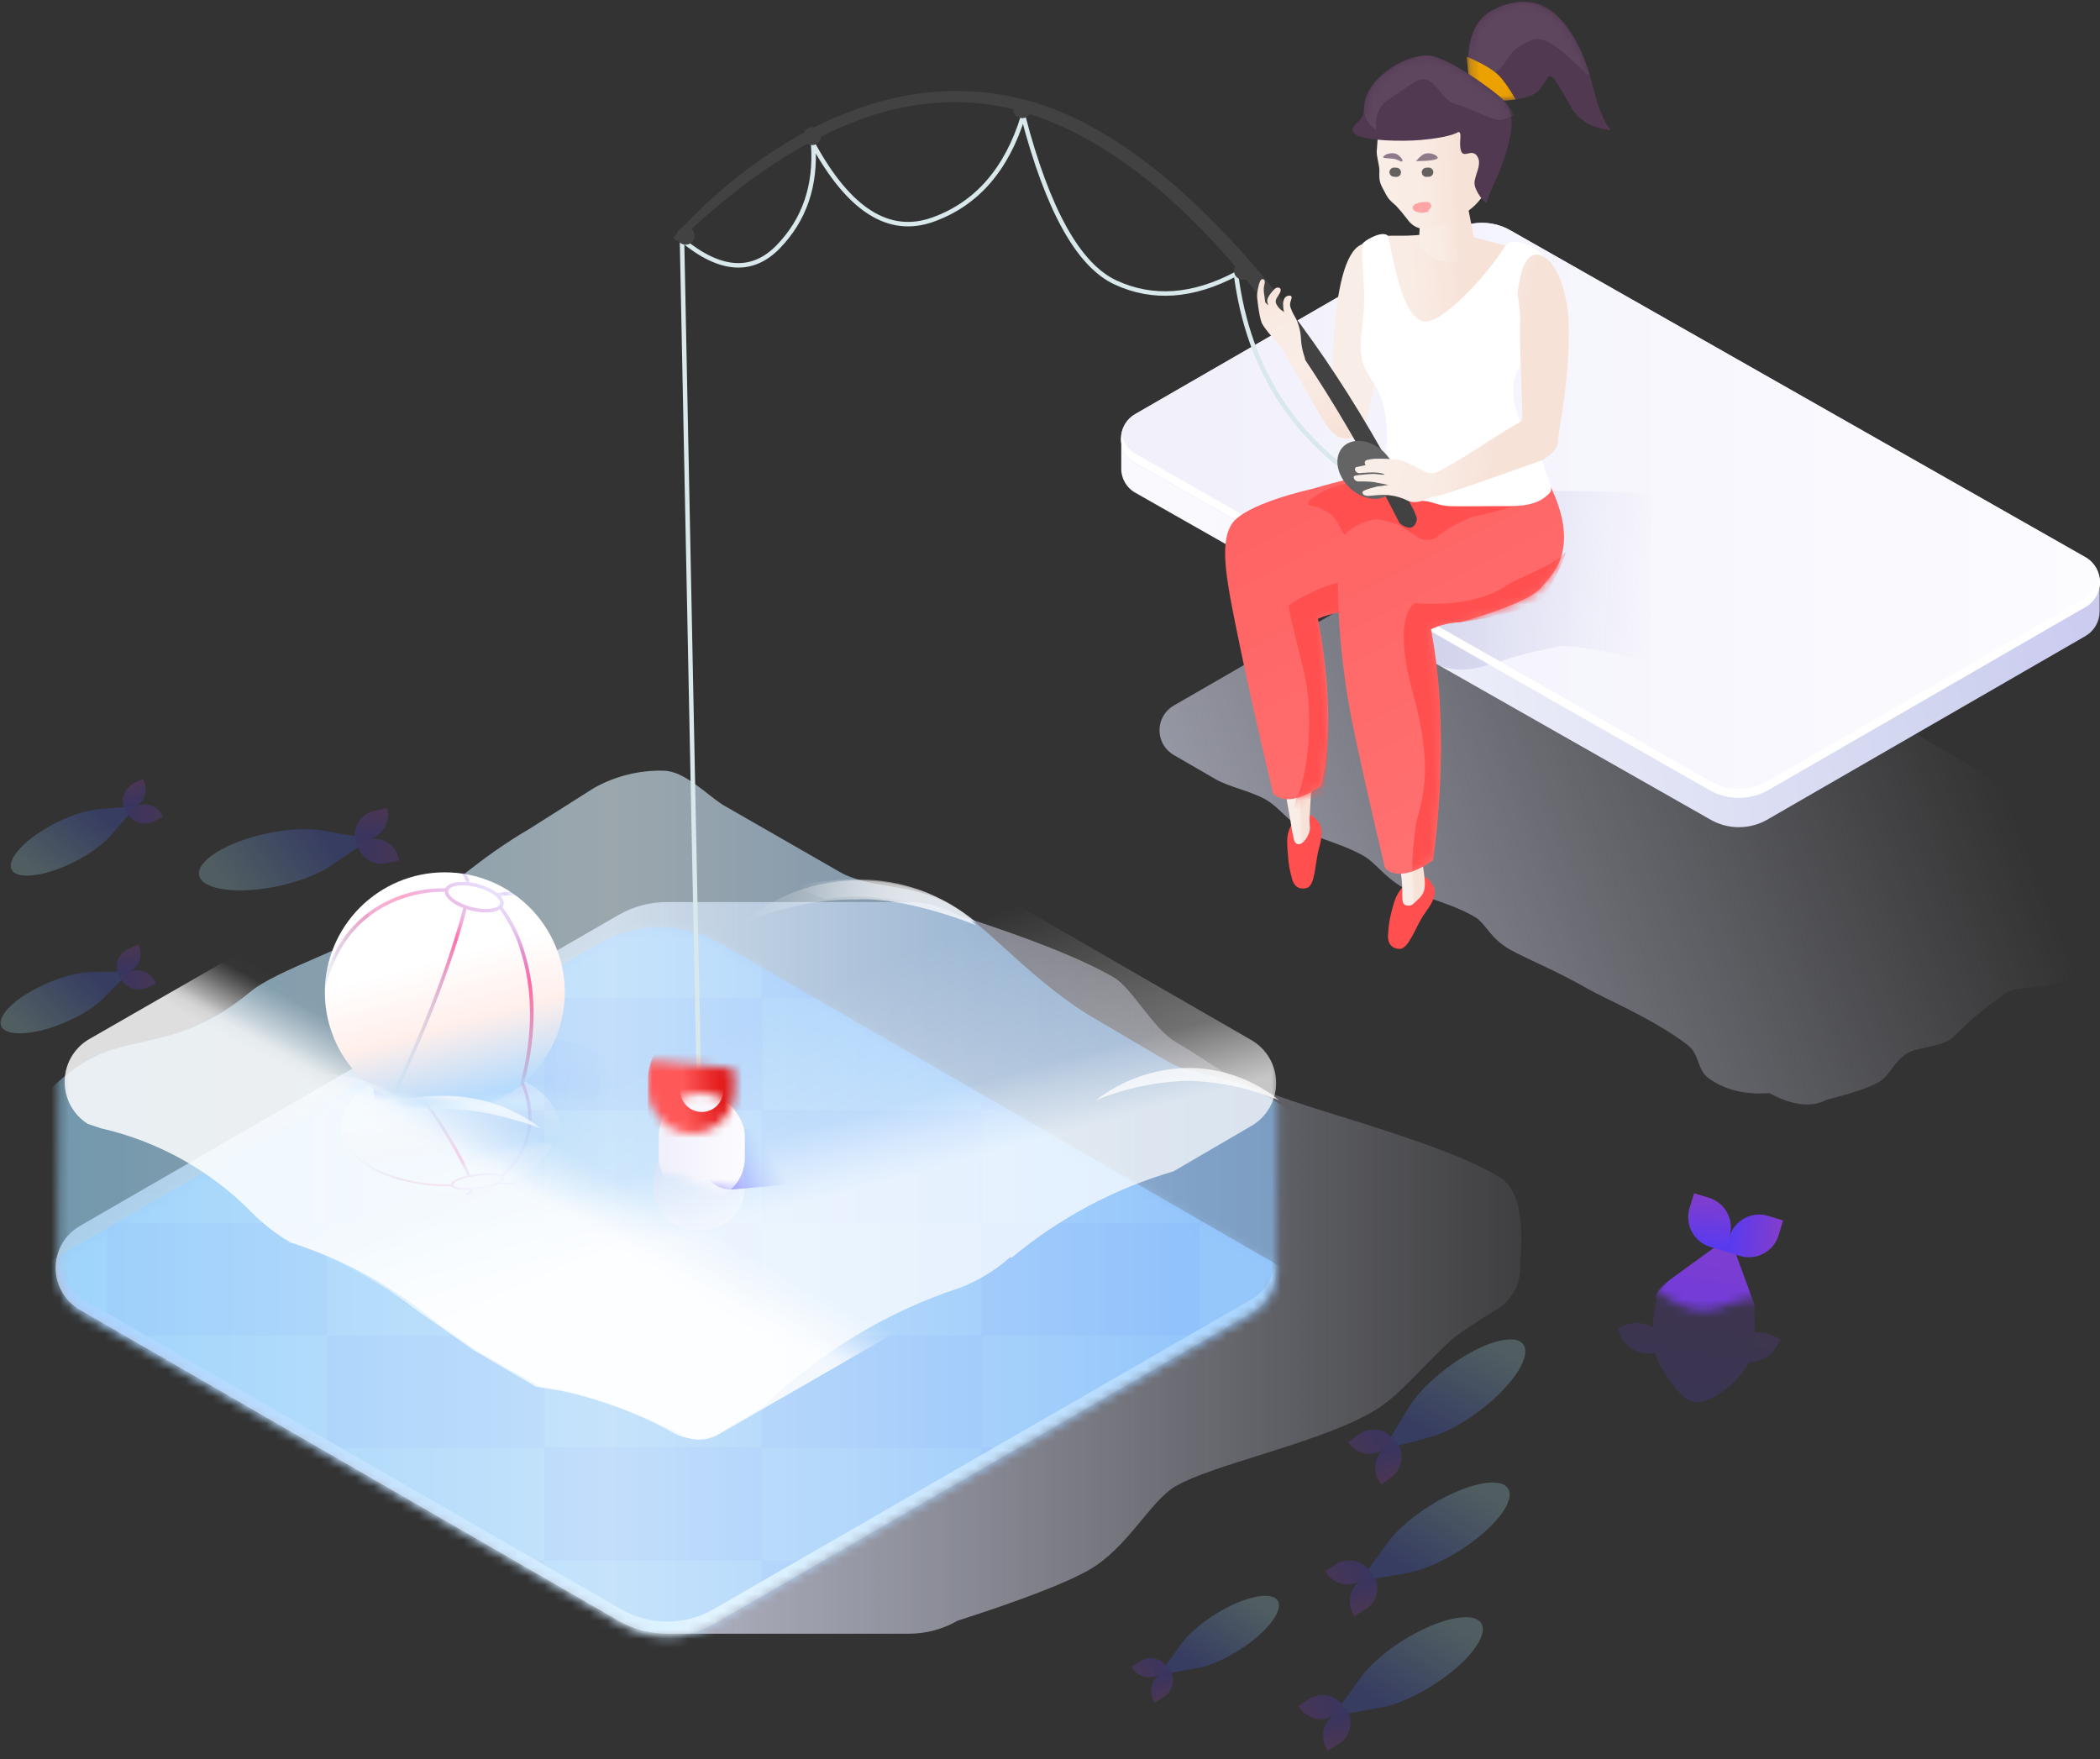 <svg xmlns="http://www.w3.org/2000/svg" xmlns:xlink="http://www.w3.org/1999/xlink" width="234" height="196" viewBox="0 0 234 196">
    <rect x="0" y="0" width="234" height="196" fill="#333333" stroke="none"/>
    <defs>
        <linearGradient id="prefix__a" x1="16.353%" x2="121.915%" y1="42.792%" y2="67.428%">
            <stop offset="0%" stop-color="#D9DCF1" stop-opacity="0"/>
            <stop offset="100%" stop-color="#D9DCF1" stop-opacity=".8"/>
        </linearGradient>
        <linearGradient id="prefix__b" x1="89.887%" x2="-37.459%" y1="59.725%" y2="47.893%">
            <stop offset="0%" stop-color="#F9F9FE"/>
            <stop offset="56.68%" stop-color="#D0D4EF"/>
            <stop offset="100%" stop-color="#BFB5F4"/>
        </linearGradient>
        <linearGradient id="prefix__c" x1="100.029%" x2=".058%" y1="49.975%" y2="49.975%">
            <stop offset="0%" stop-color="#F1F0FB"/>
            <stop offset="100%" stop-color="#FCFCFF"/>
        </linearGradient>
        <linearGradient id="prefix__e" x1="-84.435%" x2="58.617%" y1="46.611%" y2="50%">
            <stop offset="0%" stop-color="#6A6EA6"/>
            <stop offset="100%" stop-color="#9397D3" stop-opacity="0"/>
        </linearGradient>
        <linearGradient id="prefix__g" x1="37.309%" x2="105.148%" y1="50%" y2="50%">
            <stop offset="0%" stop-color="#D9DCF1" stop-opacity=".8"/>
            <stop offset="100%" stop-color="#D9DCF1" stop-opacity="0"/>
        </linearGradient>
        <linearGradient id="prefix__l" x1="5.627%" x2="81.998%" y1="50.065%" y2="50.065%">
            <stop offset="0%" stop-color="#90D6FF"/>
            <stop offset="54%" stop-color="#E2F5FF"/>
            <stop offset="100%" stop-color="#90C6FF"/>
        </linearGradient>
        <linearGradient id="prefix__m" x1="0%" x2="100%" y1="50%" y2="50%">
            <stop offset="0%" stop-color="#F1F0FB"/>
            <stop offset="100%" stop-color="#FCFCFF"/>
        </linearGradient>
        <linearGradient id="prefix__n" x1="35.328%" x2="40.485%" y1="64.844%" y2="59.344%">
            <stop offset="0%" stop-color="#FFF" stop-opacity=".6"/>
            <stop offset="100%" stop-color="#FFF" stop-opacity="0"/>
        </linearGradient>
        <linearGradient id="prefix__o" x1="63.162%" x2="59.304%" y1="66.424%" y2="58.071%">
            <stop offset="0%" stop-color="#FFF" stop-opacity=".6"/>
            <stop offset="100%" stop-color="#FFF" stop-opacity="0"/>
        </linearGradient>
        <linearGradient id="prefix__p" x1="-20.139%" x2="116.8%" y1="93.832%" y2="93.832%">
            <stop offset="0%" stop-color="#90C4FF"/>
            <stop offset="53.999%" stop-color="#E2F5FF"/>
            <stop offset="100%" stop-color="#90C6FF"/>
        </linearGradient>
        <linearGradient id="prefix__q" x1="36.805%" x2="63.124%" y1="64.196%" y2="36.065%">
            <stop offset="0%" stop-color="#FFF" stop-opacity=".6"/>
            <stop offset="2%" stop-color="#FFF" stop-opacity=".5"/>
            <stop offset="4%" stop-color="#FFF" stop-opacity=".35"/>
            <stop offset="7%" stop-color="#FFF" stop-opacity=".22"/>
            <stop offset="10%" stop-color="#FFF" stop-opacity=".12"/>
            <stop offset="13%" stop-color="#FFF" stop-opacity=".05"/>
            <stop offset="16%" stop-color="#FFF" stop-opacity=".01"/>
            <stop offset="20%" stop-color="#FFF" stop-opacity="0"/>
        </linearGradient>
        <linearGradient id="prefix__r" x1="62.15%" x2="49.34%" y1="64.951%" y2="47.841%">
            <stop offset="0%" stop-color="#FFF" stop-opacity=".3"/>
            <stop offset="100%" stop-color="#FFF" stop-opacity="0"/>
        </linearGradient>
        <linearGradient id="prefix__s" x1="74.012%" x2="2.816%" y1="50.296%" y2="48.206%">
            <stop offset="0%" stop-color="#FFF"/>
            <stop offset="100%" stop-color="#FFF" stop-opacity="0"/>
        </linearGradient>
        <linearGradient id="prefix__t" x1="74.012%" x2="2.816%" y1="50.444%" y2="47.309%">
            <stop offset="0%" stop-color="#FFF"/>
            <stop offset="100%" stop-color="#FFF" stop-opacity="0"/>
        </linearGradient>
        <linearGradient id="prefix__u" x1="65.632%" x2="17.249%" y1="40.161%" y2="39.066%">
            <stop offset="0%" stop-color="#F7E2D8"/>
            <stop offset="47.716%" stop-color="#F9ECE5"/>
            <stop offset="100%" stop-color="#F9EDE7"/>
        </linearGradient>
        <linearGradient id="prefix__v" x1="73.208%" x2="1.375%" y1="40.161%" y2="39.066%">
            <stop offset="0%" stop-color="#F7E2D8"/>
            <stop offset="47.716%" stop-color="#F9ECE5"/>
            <stop offset="100%" stop-color="#F9EDE7"/>
        </linearGradient>
        <linearGradient id="prefix__w" x1="74.622%" x2="-1.587%" y1="40.161%" y2="39.066%">
            <stop offset="0%" stop-color="#F7E2D8"/>
            <stop offset="47.716%" stop-color="#F9ECE5"/>
            <stop offset="100%" stop-color="#F9EDE7"/>
        </linearGradient>
        <linearGradient id="prefix__x" x1="56.654%" x2="36.06%" y1="40.161%" y2="39.066%">
            <stop offset="0%" stop-color="#F7E2D8"/>
            <stop offset="47.716%" stop-color="#F9ECE5"/>
            <stop offset="100%" stop-color="#F9EDE7"/>
        </linearGradient>
        <linearGradient id="prefix__y" x1="55.761%" x2="37.93%" y1="40.161%" y2="39.066%">
            <stop offset="0%" stop-color="#F7E2D8"/>
            <stop offset="47.716%" stop-color="#F9ECE5"/>
            <stop offset="100%" stop-color="#F9EDE7"/>
        </linearGradient>
        <linearGradient id="prefix__z" x1="24.934%" x2="88.311%" y1="-72.083%" y2="114.327%">
            <stop offset="0%" stop-color="#FF5858"/>
            <stop offset="100%" stop-color="#FF7575"/>
        </linearGradient>
        <linearGradient id="prefix__G" x1="88.343%" x2="-30.334%" y1="48.174%" y2="47.971%">
            <stop offset="0%" stop-color="#F7E2D8"/>
            <stop offset="47.716%" stop-color="#F9ECE5"/>
            <stop offset="100%" stop-color="#F9EDE7"/>
        </linearGradient>
        <linearGradient id="prefix__H" x1="69.385%" x2="9.385%" y1="40.161%" y2="39.066%">
            <stop offset="0%" stop-color="#F7E2D8"/>
            <stop offset="47.716%" stop-color="#F9ECE5"/>
            <stop offset="100%" stop-color="#F9EDE7"/>
        </linearGradient>
        <linearGradient id="prefix__I" x1="0%" x2="106.302%" y1="48.823%" y2="51.915%">
            <stop offset="0%" stop-color="#F7E2D8"/>
            <stop offset="47.716%" stop-color="#F9ECE5"/>
            <stop offset="100%" stop-color="#F9EDE7"/>
        </linearGradient>
        <linearGradient id="prefix__J" x1="67.476%" x2="46.926%" y1="107.718%" y2="35.279%">
            <stop offset=".005%" stop-color="#5F40FD" stop-opacity=".796"/>
            <stop offset="100%" stop-color="#82AFFF" stop-opacity="0"/>
        </linearGradient>
        <linearGradient id="prefix__M" x1="0%" x2="100%" y1="50%" y2="50%">
            <stop offset="0%" stop-color="#F1F0FB"/>
            <stop offset="100%" stop-color="#FCFCFF"/>
        </linearGradient>
        <linearGradient id="prefix__O" x1="36.08%" x2="69.947%" y1="74.57%" y2="70.958%">
            <stop offset="0%" stop-color="#FF5858"/>
            <stop offset="100%" stop-color="#E31C1C"/>
        </linearGradient>
        <linearGradient id="prefix__U" x1="45.857%" x2="50.827%" y1="-158.918%" y2="97.683%">
            <stop offset=".005%" stop-color="#5F40FD" stop-opacity=".796"/>
            <stop offset="100%" stop-color="#82AFFF" stop-opacity="0"/>
        </linearGradient>
        <linearGradient id="prefix__V" x1="90.186%" x2="76.816%" y1="23.169%" y2="72.623%">
            <stop offset="0%" stop-color="#ABD8FF" stop-opacity="0"/>
            <stop offset="35.944%" stop-color="#FFEFEB" stop-opacity="0"/>
            <stop offset="100%" stop-color="#FFF"/>
        </linearGradient>
        <linearGradient id="prefix__X" x1="18.073%" x2="86.708%" y1="68.875%" y2="29.949%">
            <stop offset=".066%" stop-color="#5BE1F4" stop-opacity="0"/>
            <stop offset="72.12%" stop-color="#FF3889" stop-opacity=".739"/>
            <stop offset="100%" stop-color="#6038FF" stop-opacity=".177"/>
        </linearGradient>
        <linearGradient id="prefix__Z" x1="46.77%" x2="55.222%" y1="54.363%" y2="45.464%">
            <stop offset="0%" stop-color="#FFF" stop-opacity="0"/>
            <stop offset="19.686%" stop-color="#FFF" stop-opacity=".261"/>
            <stop offset="41.317%" stop-color="#FFF" stop-opacity=".521"/>
            <stop offset="60.968%" stop-color="#FFF" stop-opacity=".727"/>
            <stop offset="77.912%" stop-color="#FFF" stop-opacity=".876"/>
            <stop offset="91.489%" stop-color="#FFF" stop-opacity=".967"/>
            <stop offset="100%" stop-color="#FFF"/>
        </linearGradient>
        <linearGradient id="prefix__ac" x1="38.409%" x2="52.313%" y1="-158.918%" y2="97.683%">
            <stop offset=".005%" stop-color="#5F40FD" stop-opacity=".796"/>
            <stop offset="100%" stop-color="#82AFFF" stop-opacity="0"/>
        </linearGradient>
        <linearGradient id="prefix__ad" x1="62.944%" x2="37.056%" y1="98.308%" y2="1.692%">
            <stop offset="0%" stop-color="#ABD8FF"/>
            <stop offset="35.944%" stop-color="#FFEFEB"/>
            <stop offset="64.132%" stop-color="#FFF"/>
            <stop offset="100%" stop-color="#FFF"/>
        </linearGradient>
        <linearGradient id="prefix__af" x1="23.341%" x2="80.565%" y1="94.091%" y2="3.288%">
            <stop offset=".066%" stop-color="#5BE1F4" stop-opacity="0"/>
            <stop offset="72.12%" stop-color="#FF3889" stop-opacity=".739"/>
            <stop offset="100%" stop-color="#6038FF" stop-opacity=".177"/>
        </linearGradient>
        <linearGradient id="prefix__ah" x1="46.77%" x2="55.222%" y1="62.207%" y2="37.309%">
            <stop offset="0%" stop-color="#FFF" stop-opacity="0"/>
            <stop offset="19.686%" stop-color="#FFF" stop-opacity=".261"/>
            <stop offset="41.317%" stop-color="#FFF" stop-opacity=".521"/>
            <stop offset="60.968%" stop-color="#FFF" stop-opacity=".727"/>
            <stop offset="77.912%" stop-color="#FFF" stop-opacity=".876"/>
            <stop offset="91.489%" stop-color="#FFF" stop-opacity=".967"/>
            <stop offset="100%" stop-color="#FFF"/>
        </linearGradient>
        <linearGradient id="prefix__ai" x1="52.932%" x2="65.991%" y1="55.513%" y2="46.866%">
            <stop offset="0%" stop-color="#FFF" stop-opacity="0"/>
            <stop offset="100%" stop-color="#FFF"/>
        </linearGradient>
        <linearGradient id="prefix__ap" x1="85.321%" x2="21.783%" y1="45.266%" y2="54.679%">
            <stop offset="0%" stop-color="#B2F1FF"/>
            <stop offset="100%" stop-color="#405CFF"/>
        </linearGradient>
        <linearGradient id="prefix__aq" x1="148.473%" x2="-33.969%" y1="62.469%" y2="40.806%">
            <stop offset="0%" stop-color="#4539FF"/>
            <stop offset="100%" stop-color="#8E3EC3"/>
        </linearGradient>
        <linearGradient id="prefix__ar" x1="100.242%" x2="7.158%" y1="74.44%" y2="31.98%">
            <stop offset="0%" stop-color="#4539FF"/>
            <stop offset="100%" stop-color="#8E3EC3"/>
        </linearGradient>
        <linearGradient id="prefix__as" x1="85.321%" x2="21.783%" y1="45.266%" y2="54.679%">
            <stop offset="0%" stop-color="#B2F1FF"/>
            <stop offset="100%" stop-color="#405CFF"/>
        </linearGradient>
        <linearGradient id="prefix__at" x1="148.473%" x2="-33.969%" y1="62.469%" y2="40.806%">
            <stop offset="0%" stop-color="#4539FF"/>
            <stop offset="100%" stop-color="#8E3EC3"/>
        </linearGradient>
        <linearGradient id="prefix__au" x1="100.242%" x2="7.158%" y1="74.44%" y2="31.98%">
            <stop offset="0%" stop-color="#4539FF"/>
            <stop offset="100%" stop-color="#8E3EC3"/>
        </linearGradient>
        <linearGradient id="prefix__ax" x1="148.473%" x2="-33.969%" y1="74.44%" y2="31.98%">
            <stop offset="0%" stop-color="#4539FF"/>
            <stop offset="100%" stop-color="#8E3EC3"/>
        </linearGradient>
        <linearGradient id="prefix__ay" x1="148.473%" x2="-33.969%" y1="57.98%" y2="44.116%">
            <stop offset="0%" stop-color="#4539FF"/>
            <stop offset="100%" stop-color="#8E3EC3"/>
        </linearGradient>
        <linearGradient id="prefix__az" x1="148.473%" x2="-33.969%" y1="74.44%" y2="31.98%">
            <stop offset="0%" stop-color="#4539FF"/>
            <stop offset="100%" stop-color="#8E3EC3"/>
        </linearGradient>
        <linearGradient id="prefix__aA" x1="148.473%" x2="-33.969%" y1="60.187%" y2="42.489%">
            <stop offset="0%" stop-color="#4539FF"/>
            <stop offset="100%" stop-color="#8E3EC3"/>
        </linearGradient>
        <path id="prefix__d" d="M43.62 63.252c-1.983 1.078-4.377 1.078-6.36 0L1.8 42.792c-.99-.566-1.6-1.62-1.6-2.76 0-1.14.61-2.193 1.6-2.76L65.88.852c1.968-1.136 4.392-1.136 6.36 0l35.46 20.46c.99.567 1.6 1.62 1.6 2.76 0 1.14-.61 2.194-1.6 2.76l-64.08 36.42z"/>
        <path id="prefix__h" d="M136.08 73.693c-.05 1.869-1.045 3.585-2.64 4.56l-60 34.56c-3.253 1.937-7.307 1.937-10.56 0l-60-34.56c-1.595-.975-2.59-2.691-2.64-4.56L.36 40.8c.05-1.869 1.045-3.585 2.64-4.56L63 1.68c3.253-1.937 7.307-1.937 10.56 0l60 34.56c1.595.975 2.59 2.691 2.64 4.56l-.12 32.893z"/>
        <path id="prefix__j" d="M3.84 47.94L83.04 2.1c4.353-2.633 9.807-2.633 14.16 0l79.44 45.84c2.191 1.208 3.566 3.498 3.6 6 0 2.574-1.37 4.953-3.6 6.24L97.2 106.02c-4.353 2.633-9.807 2.633-14.16 0L3.84 60.18C1.532 58.973.13 56.542.24 53.94c-.076-2.532 1.33-4.875 3.6-6z"/>
        <path id="prefix__A" d="M36.772 3.7C33.97-3.473 10.228 1.991 10.228 1.991S2.55 3.098.967 5.312C-.616 7.526.01 11.812.96 18.928c.95 7.115 2.533 16.602 2.533 16.602s1.28 2.045 5.396-.485c0 0 .626-1.58 1.05-4.75.415-3.095.636-7.704-.107-13.836.763-.263 1.553-.441 2.356-.53-.076 4.06.136 8.122.634 12.154.95 7.115 2.533 16.602 2.533 16.602s1.28 2.045 5.395-.485c0 0 3.074-13.271 1.57-25.683 1.058-.412 2.19-.6 3.324-.554 0 0 7.747-1.51 9.33-3.288.933-1.05 4.707-3.53 1.798-10.976z"/>
        <path id="prefix__C" d="M36.772 3.7C33.97-3.473 10.228 1.991 10.228 1.991S2.55 3.098.967 5.312C-.616 7.526.01 11.812.96 18.928c.95 7.115 2.533 16.602 2.533 16.602s1.28 2.045 5.396-.485c0 0 .626-1.58 1.05-4.75.415-3.095.636-7.704-.107-13.836.763-.263 1.553-.441 2.356-.53-.076 4.06.136 8.122.634 12.154.95 7.115 2.533 16.602 2.533 16.602s1.28 2.045 5.395-.485c0 0 3.074-13.271 1.57-25.683 1.058-.412 2.19-.6 3.324-.554 0 0 7.747-1.51 9.33-3.288.933-1.05 4.707-3.53 1.798-10.976z"/>
        <path id="prefix__E" d="M36.772 3.7C33.97-3.473 10.228 1.991 10.228 1.991S2.55 3.098.967 5.312C-.616 7.526.01 11.812.96 18.928c.95 7.115 2.533 16.602 2.533 16.602s1.28 2.045 5.396-.485c0 0 .626-1.58 1.05-4.75.415-3.095.636-7.704-.107-13.836.763-.263 1.553-.441 2.356-.53-.076 4.06.136 8.122.634 12.154.95 7.115 2.533 16.602 2.533 16.602s1.28 2.045 5.395-.485c0 0 3.074-13.271 1.57-25.683 1.058-.412 2.19-.6 3.324-.554 0 0 7.747-1.51 9.33-3.288.933-1.05 4.707-3.53 1.798-10.976z"/>
        <path id="prefix__K" d="M.6 13.2c2.6-.8 4.9-.6 6.9.6s5.9 1.1 11.7-.3L18 1.8 0 0l.6 13.2z"/>
        <path id="prefix__S" d="M2.197 15.507c2.747 0 5.677.323 8.79.97 2.572.534 5.588.393 10.162-.324 4.574-.716 6.866.324 8.514.324 1.648 0 3.296-.324 3.845-3.393.367-2.046-.366-4.415-2.197-7.107L21.15 0 4.119.646C1.374 1.938 0 2.8 0 3.231c0 .43.732 4.523 2.197 12.276z"/>
        <path id="prefix__aa" d="M2.4 28.8c3 0 6.2.6 9.6 1.8 2.81.992 6.104.73 11.1-.6 4.996-1.33 7.5.6 9.3.6 1.8 0 3.6-.6 4.2-6.3.4-3.8-.4-8.2-2.4-13.2L23.1 0 4.5 1.2C1.5 3.6 0 5.2 0 6c0 .8.8 8.4 2.4 22.8z"/>
        <path id="prefix__aj" d="M11.7 11.831c-2.92-5.215-2.124-3.53-3.654-1.904-1.531 1.626-7.27 1.052-7.27 1.052S-1.522 3.23 2.975.934C7.471-1.362 11.816.108 14.4 10.631c0 0 .744 2.73 1.7 3.688 0 0-3.06-.096-4.4-2.488z"/>
        <path id="prefix__al" d="M11.7 11.831c-2.92-5.215-2.124-3.53-3.654-1.904-1.531 1.626-7.27 1.052-7.27 1.052S-1.522 3.23 2.975.934C7.471-1.362 11.816.108 14.4 10.631c0 0 .744 2.73 1.7 3.688 0 0-3.06-.096-4.4-2.488z"/>
        <path id="prefix__an" d="M12 8.7s-.718.6-4.2.9c-1.898.164-6.09.136-7.2-.6-.608-.403-.51-.727.3-1.5.668-.639.521-1.091.6-1.8C1.883 2.256 6.883-.305 9.179.269c2.296.574 6.122 3.444 7.079 4.209.957.765 2.207 1.87 1.442 5.122-.765 3.253-1.61 4.315-2.565 6.95-.095.261-1.335-1.265-1.335-2.15s.9-2.1.3-3c-.6-.9-1.5.3-1.8-.6-.3-.9.2-2.057-.3-2.1z"/>
        <path id="prefix__av" d="M0 16.2c4.4-1.3 8-1.3 10.8 0 2.8 1.3 5.95.15 9.45-3.45V0L3 1.35 0 16.2z"/>
        <rect id="prefix__N" width="9.6" height="12" x="0" y="0" rx="4.8"/>
        <rect id="prefix__Q" width="9.6" height="12" x="0" y="0" rx="4.8"/>
        <ellipse id="prefix__W" cx="12.364" cy="7.42" rx="12.234" ry="7.314"/>
        <circle id="prefix__ae" cx="13.509" cy="13.561" r="13.367"/>
    </defs>
    <g fill="none" fill-rule="evenodd">
        <g>
            <path fill="url(#prefix__a)" fill-rule="nonzero" d="M43.65 97.2c-1.983 1.078-4.407 1.822-6.39.744-2.84-.72-4.76-1.368-5.76-1.944-1.394-.804-1.664-2.34-3.34-3.307-1.107-.638-3.878-.611-5.06-1.793-1.254-1.254-3.175-3.108-6-4.95-1.108-.722-5.187-.442-7.35-1.65-1.776-.992-4.426-3.264-7.95-6.816-.99-.566-1.6-1.62-1.6-2.76 0-1.14.61-2.193 1.6-2.76l66.38-38.412c1.967-1.136 4.392-1.136 6.36 0L110 54.012c.99.567 1.6 1.62 1.6 2.76 0 1.14-.61 2.194-1.6 2.76l-4.679 2.707c-1.441.834-3.978 1.34-5.571 2.261-1.54.891-2.35 2.323-4.47 3.55-1.43.828-4.16 1.407-6.48 2.75-1.295.75-2.192 2.268-4.395 3.543-1.489.862-5.06 1.56-7.905 3.207-1.284.743-1.648 2.321-3.901 3.625-1.693.98-5.222 2.376-8.849 4.475-1.647.953-7.218 3.302-10.95 6.15-1.465 1.118-1.028 2.76-2.4 3.75-1.8 1.3-4.05 1.85-6.75 1.65z" transform="translate(-1) matrix(-1 0 0 1 241.8 24.6)"/>
            <g>
                <path fill="url(#prefix__b)" fill-rule="nonzero" d="M109.26 27.54c.034 1.139-.567 2.202-1.56 2.76L43.62 66.72c-1.968 1.136-4.392 1.136-6.36 0L1.8 46.26C.826 45.683.232 44.632.24 43.5v-3.24c-.008-1.132.586-2.183 1.56-2.76L65.88 1.08c1.968-1.136 4.392-1.136 6.36 0l35.46 20.46c.993.558 1.594 1.621 1.56 2.76v3.24z" transform="translate(-1) matrix(-1 0 0 1 241.8 24.6) translate(6.6)"/>
                <g transform="translate(-1) matrix(-1 0 0 1 241.8 24.6) translate(6.6) translate(0 .228)">
                    <path fill="url(#prefix__c)" fill-rule="nonzero" d="M43.62 63.252c-1.983 1.078-4.377 1.078-6.36 0L1.8 42.792c-.99-.566-1.6-1.62-1.6-2.76 0-1.14.61-2.193 1.6-2.76L65.88.852c1.968-1.136 4.392-1.136 6.36 0l35.46 20.46c.99.567 1.6 1.62 1.6 2.76 0 1.14-.61 2.194-1.6 2.76l-64.08 36.42z"/>
                    <mask id="prefix__f" fill="#fff">
                        <use xlink:href="#prefix__d"/>
                    </mask>
                    <path fill="url(#prefix__e)" fill-rule="nonzero" d="M39.978 30.192c19.68-.96 31.68.24 36 3.6 6.48 5.04 12.24 2.16 9.36 7.2-2.88 5.04-9.36 6.48-12.96 9.36-.877.702-17.674-3.592-19.98-3.18-8.4 1.5-9.3 3.6-13.8 2.1-4.41-1.47-8.41-3.77-12-6.9l13.38-12.18z" mask="url(#prefix__f)" transform="matrix(-1 0 0 1 112.698 0)"/>
                </g>
                <path fill="#FFF" fill-rule="nonzero" d="M107.64 25.98L43.62 62.46c-1.968 1.136-4.392 1.136-6.36 0L1.8 42C.989 41.498.44 40.664.3 39.72c-.256 1.307.347 2.633 1.5 3.3l35.46 20.46c1.983 1.078 4.377 1.078 6.36 0L107.64 27c1.127-.666 1.86-1.74 1.56-3.24-.154.94-.729 1.757-1.56 2.22z" transform="translate(-1) matrix(-1 0 0 1 241.8 24.6) translate(6.6)"/>
            </g>
        </g>
        <g transform="translate(-1) translate(7.2 68.1)">
            <path fill="url(#prefix__g)" fill-rule="nonzero" d="M95.097 113.939c1.894 0 3.754-.498 5.394-1.445 7.3-2.35 12.202-4.247 14.709-5.694 4.27-2.465 6.813-7.69 9.6-9.3 4.241-2.448 15.268-4.62 21.6-8.1 3.15-1.731 4.68-4.015 9-8.1.625-.591 2.326-1.741 5.103-3.45 1.669-.964 2.697-2.745 2.697-4.672 0-1.927.92-8.26-2.4-10.178-3.32-1.917-7.5-3.6-19.2-7.2s-11.686-4.847-16.8-7.8c-2.5-1.443-4.836-6.009-6.9-7.2-3.556-2.053-9.359-4.367-17.409-6.942-1.64-.947-3.5-1.445-5.395-1.445H68.104c-1.894 0-3.754.498-5.393 1.445L2.697 68.506C1.028 69.47 0 71.251 0 73.178c0 1.927 1.028 3.708 2.697 4.672l60.014 34.644c1.64.947 3.5 1.445 5.394 1.445h26.992z"/>
            <mask id="prefix__i" fill="#fff">
                <use xlink:href="#prefix__h"/>
            </mask>
            <g mask="url(#prefix__i)">
                <g>
                    <g transform="translate(-22.8 12) translate(0 23.113)">
                        <path fill="#90B7F4" fill-rule="nonzero" d="M3.84 47.94L83.04 2.1c4.353-2.633 9.807-2.633 14.16 0l79.44 45.84c2.191 1.208 3.566 3.498 3.6 6 0 2.574-1.37 4.953-3.6 6.24L97.2 106.02c-4.353 2.633-9.807 2.633-14.16 0L3.84 60.18C1.532 58.973.13 56.542.24 53.94c-.076-2.532 1.33-4.875 3.6-6z"/>
                        <mask id="prefix__k" fill="#fff">
                            <use xlink:href="#prefix__j"/>
                        </mask>
                        <g mask="url(#prefix__k)" opacity=".7">
                            <g fill-rule="nonzero" opacity=".314">
                                <path fill="#A2C6FF" d="M24.36 75.498L0.12 75.498 0.12 87.988 24.36 87.988z" transform="translate(4.2 -4.8)"/>
                                <path fill="#D0FEFF" d="M24.36 62.885L0.12 62.885 0.12 75.498 24.36 75.498z" transform="translate(4.2 -4.8)"/>
                                <path fill="#A2C6FF" d="M24.36 50.395L0.12 50.395 0.12 62.885 24.36 62.885z" transform="translate(4.2 -4.8)"/>
                                <path fill="#D0FEFF" d="M24.36 37.905L0.12 37.905 0.12 50.395 24.36 50.395z" transform="translate(4.2 -4.8)"/>
                                <path fill="#A2C6FF" d="M24.36 25.292L0.12 25.292 0.12 37.905 24.36 37.905z" transform="translate(4.2 -4.8)"/>
                                <path fill="#D0FEFF" d="M24.36 12.802L0.12 12.802 0.12 25.292 24.36 25.292z" transform="translate(4.2 -4.8)"/>
                                <path fill="#A2C6FF" d="M24.36 0.189L0.12 0.189 0.12 12.802 24.36 12.802z" transform="translate(4.2 -4.8)"/>
                                <path fill="#D0FEFF" d="M48.84 0.189L24.36 0.189 24.36 12.802 48.84 12.802z" transform="translate(4.2 -4.8)"/>
                                <path fill="#A2C6FF" d="M48.84 12.802L24.36 12.802 24.36 25.292 48.84 25.292z" transform="translate(4.2 -4.8)"/>
                                <path fill="#D0FEFF" d="M48.84 25.292L24.36 25.292 24.36 37.905 48.84 37.905z" transform="translate(4.2 -4.8)"/>
                                <path fill="#A2C6FF" d="M48.84 37.905L24.36 37.905 24.36 50.395 48.84 50.395z" transform="translate(4.2 -4.8)"/>
                                <path fill="#D0FEFF" d="M48.84 50.395L24.36 50.395 24.36 62.885 48.84 62.885z" transform="translate(4.2 -4.8)"/>
                                <path fill="#A2C6FF" d="M48.84 62.885L24.36 62.885 24.36 75.498 48.84 75.498z" transform="translate(4.2 -4.8)"/>
                                <path fill="#D0FEFF" d="M48.84 75.498L24.36 75.498 24.36 87.988 48.84 87.988z" transform="translate(4.2 -4.8)"/>
                                <path fill="#A2C6FF" d="M73.08 75.498L48.84 75.498 48.84 87.988 73.08 87.988z" transform="translate(4.2 -4.8)"/>
                                <path fill="#D0FEFF" d="M73.08 62.885L48.84 62.885 48.84 75.498 73.08 75.498z" transform="translate(4.2 -4.8)"/>
                                <path fill="#A2C6FF" d="M73.08 50.395L48.84 50.395 48.84 62.885 73.08 62.885z" transform="translate(4.2 -4.8)"/>
                                <path fill="#D0FEFF" d="M73.08 37.905L48.84 37.905 48.84 50.395 73.08 50.395z" transform="translate(4.2 -4.8)"/>
                                <path fill="#A2C6FF" d="M73.08 25.292L48.84 25.292 48.84 37.905 73.08 37.905z" transform="translate(4.2 -4.8)"/>
                                <path fill="#D0FEFF" d="M73.08 12.802L48.84 12.802 48.84 25.292 73.08 25.292z" transform="translate(4.2 -4.8)"/>
                                <path fill="#A2C6FF" d="M73.08 0.189L48.84 0.189 48.84 12.802 73.08 12.802z" transform="translate(4.2 -4.8)"/>
                                <path fill="#D0FEFF" d="M97.32 0.189L73.08 0.189 73.08 12.802 97.32 12.802z" transform="translate(4.2 -4.8)"/>
                                <path fill="#A2C6FF" d="M97.32 12.802L73.08 12.802 73.08 25.292 97.32 25.292z" transform="translate(4.2 -4.8)"/>
                                <path fill="#D0FEFF" d="M97.32 25.292L73.08 25.292 73.08 37.905 97.32 37.905z" transform="translate(4.2 -4.8)"/>
                                <path fill="#A2C6FF" d="M97.32 37.905L73.08 37.905 73.08 50.395 97.32 50.395z" transform="translate(4.2 -4.8)"/>
                                <path fill="#D0FEFF" d="M97.32 50.395L73.08 50.395 73.08 62.885 97.32 62.885z" transform="translate(4.2 -4.8)"/>
                                <path fill="#A2C6FF" d="M97.32 62.885L73.08 62.885 73.08 75.498 97.32 75.498z" transform="translate(4.2 -4.8)"/>
                                <path fill="#D0FEFF" d="M97.32 75.498L73.08 75.498 73.08 87.988 97.32 87.988z" transform="translate(4.2 -4.8)"/>
                                <path fill="#A2C6FF" d="M121.8 75.498L97.32 75.498 97.32 87.988 121.8 87.988z" transform="translate(4.2 -4.8)"/>
                                <path fill="#D0FEFF" d="M121.8 62.885L97.32 62.885 97.32 75.498 121.8 75.498z" transform="translate(4.2 -4.8)"/>
                                <path fill="#A2C6FF" d="M121.8 50.395L97.32 50.395 97.32 62.885 121.8 62.885z" transform="translate(4.2 -4.8)"/>
                                <path fill="#D0FEFF" d="M121.8 37.905L97.32 37.905 97.32 50.395 121.8 50.395z" transform="translate(4.2 -4.8)"/>
                                <path fill="#A2C6FF" d="M121.8 25.292L97.32 25.292 97.32 37.905 121.8 37.905z" transform="translate(4.2 -4.8)"/>
                                <path fill="#D0FEFF" d="M121.8 12.802L97.32 12.802 97.32 25.292 121.8 25.292z" transform="translate(4.2 -4.8)"/>
                                <path fill="#A2C6FF" d="M121.8 0.189L97.32 0.189 97.32 12.802 121.8 12.802z" transform="translate(4.2 -4.8)"/>
                                <path fill="#D0FEFF" d="M146.04 0.189L121.8 0.189 121.8 12.802 146.04 12.802z" transform="translate(4.2 -4.8)"/>
                                <path fill="#A2C6FF" d="M146.04 12.802L121.8 12.802 121.8 25.292 146.04 25.292z" transform="translate(4.2 -4.8)"/>
                                <path fill="#D0FEFF" d="M146.04 25.292L121.8 25.292 121.8 37.905 146.04 37.905z" transform="translate(4.2 -4.8)"/>
                                <path fill="#A2C6FF" d="M146.04 37.905L121.8 37.905 121.8 50.395 146.04 50.395z" transform="translate(4.2 -4.8)"/>
                                <path fill="#D0FEFF" d="M146.04 50.395L121.8 50.395 121.8 62.885 146.04 62.885z" transform="translate(4.2 -4.8)"/>
                                <path fill="#A2C6FF" d="M146.04 62.885L121.8 62.885 121.8 75.498 146.04 75.498z" transform="translate(4.2 -4.8)"/>
                                <path fill="#D0FEFF" d="M146.04 75.498L121.8 75.498 121.8 87.988 146.04 87.988z" transform="translate(4.2 -4.8)"/>
                                <path fill="#A2C6FF" d="M170.52 75.498L146.04 75.498 146.04 87.988 170.52 87.988z" transform="translate(4.2 -4.8)"/>
                                <path fill="#D0FEFF" d="M170.52 62.885L146.04 62.885 146.04 75.498 170.52 75.498z" transform="translate(4.2 -4.8)"/>
                                <path fill="#A2C6FF" d="M170.52 50.395L146.04 50.395 146.04 62.885 170.52 62.885z" transform="translate(4.2 -4.8)"/>
                                <path fill="#D0FEFF" d="M170.52 37.905L146.04 37.905 146.04 50.395 170.52 50.395z" transform="translate(4.2 -4.8)"/>
                                <path fill="#A2C6FF" d="M170.52 25.292L146.04 25.292 146.04 37.905 170.52 37.905z" transform="translate(4.2 -4.8)"/>
                                <path fill="#D0FEFF" d="M170.52 12.802L146.04 12.802 146.04 25.292 170.52 25.292z" transform="translate(4.2 -4.8)"/>
                                <path fill="#A2C6FF" d="M170.52 0.189L146.04 0.189 146.04 12.802 170.52 12.802z" transform="translate(4.2 -4.8)"/>
                                <path fill="#D0FEFF" d="M194.76 0.189L170.52 0.189 170.52 12.802 194.76 12.802z" transform="translate(4.2 -4.8)"/>
                                <path fill="#A2C6FF" d="M194.76 12.802L170.52 12.802 170.52 25.292 194.76 25.292z" transform="translate(4.2 -4.8)"/>
                                <path fill="#D0FEFF" d="M194.76 25.292L170.52 25.292 170.52 37.905 194.76 37.905z" transform="translate(4.2 -4.8)"/>
                                <path fill="#A2C6FF" d="M194.76 37.905L170.52 37.905 170.52 50.395 194.76 50.395z" transform="translate(4.2 -4.8)"/>
                                <path fill="#D0FEFF" d="M194.76 50.395L170.52 50.395 170.52 62.885 194.76 62.885z" transform="translate(4.2 -4.8)"/>
                                <path fill="#A2C6FF" d="M194.76 62.885L170.52 62.885 170.52 75.498 194.76 75.498z" transform="translate(4.2 -4.8)"/>
                                <path fill="#D0FEFF" d="M194.76 75.498L170.52 75.498 170.52 87.988 194.76 87.988z" transform="translate(4.2 -4.8)"/>
                                <path fill="#A2C6FF" d="M219 75.498L194.76 75.498 194.76 87.988 219 87.988z" transform="translate(4.2 -4.8)"/>
                                <path fill="#D0FEFF" d="M219 62.885L194.76 62.885 194.76 75.498 219 75.498z" transform="translate(4.2 -4.8)"/>
                                <path fill="#A2C6FF" d="M219 50.395L194.76 50.395 194.76 62.885 219 62.885z" transform="translate(4.2 -4.8)"/>
                                <path fill="#D0FEFF" d="M219 37.905L194.76 37.905 194.76 50.395 219 50.395z" transform="translate(4.2 -4.8)"/>
                                <path fill="#A2C6FF" d="M219 25.292L194.76 25.292 194.76 37.905 219 37.905z" transform="translate(4.2 -4.8)"/>
                                <path fill="#D0FEFF" d="M219 12.802L194.76 12.802 194.76 25.292 219 25.292z" transform="translate(4.2 -4.8)"/>
                                <path fill="#A2C6FF" d="M219 0.189L194.76 0.189 194.76 12.802 219 12.802z" transform="translate(4.2 -4.8)"/>
                                <path fill="#D0FEFF" d="M243.48 0.189L219 0.189 219 12.802 243.48 12.802z" transform="translate(4.2 -4.8)"/>
                                <path fill="#A2C6FF" d="M243.48 12.802L219 12.802 219 25.292 243.48 25.292z" transform="translate(4.2 -4.8)"/>
                                <path fill="#D0FEFF" d="M243.48 25.292L219 25.292 219 37.905 243.48 37.905z" transform="translate(4.2 -4.8)"/>
                                <path fill="#A2C6FF" d="M243.48 37.905L219 37.905 219 50.395 243.48 50.395z" transform="translate(4.2 -4.8)"/>
                                <path fill="#D0FEFF" d="M243.48 50.395L219 50.395 219 62.885 243.48 62.885z" transform="translate(4.2 -4.8)"/>
                                <path fill="#A2C6FF" d="M243.48 62.885L219 62.885 219 75.498 243.48 75.498z" transform="translate(4.2 -4.8)"/>
                                <path fill="#D0FEFF" d="M243.48 75.498L219 75.498 219 87.988 243.48 87.988z" transform="translate(4.2 -4.8)"/>
                                <path fill="#A2C6FF" d="M267.72 75.498L243.48 75.498 243.48 87.988 267.72 87.988z" transform="translate(4.2 -4.8)"/>
                                <path fill="#D0FEFF" d="M267.72 62.885L243.48 62.885 243.48 75.498 267.72 75.498z" transform="translate(4.2 -4.8)"/>
                                <path fill="#A2C6FF" d="M267.72 50.395L243.48 50.395 243.48 62.885 267.72 62.885z" transform="translate(4.2 -4.8)"/>
                                <path fill="#D0FEFF" d="M267.72 37.905L243.48 37.905 243.48 50.395 267.72 50.395z" transform="translate(4.2 -4.8)"/>
                                <path fill="#A2C6FF" d="M267.72 25.292L243.48 25.292 243.48 37.905 267.72 37.905z" transform="translate(4.2 -4.8)"/>
                                <path fill="#D0FEFF" d="M267.72 12.802L243.48 12.802 243.48 25.292 267.72 25.292z" transform="translate(4.2 -4.8)"/>
                                <path fill="#A2C6FF" d="M267.72 0.189L243.48 0.189 243.48 12.802 267.72 12.802z" transform="translate(4.2 -4.8)"/>
                            </g>
                        </g>
                    </g>
                    <g fill-rule="nonzero" opacity=".6">
                        <path fill="url(#prefix__l)" d="M3.84 49.74l9.36-5.52c4.08-2.4 7.68-8.64 12.96-11.76 5.28-3.12 10.32-1.2 18.24-7.68 3.12-2.64 11.04-4.8 19.2-9.6 2.64-1.68 6.24-5.28 12-8.64l7.2-4.56C85.144.67 87.795.007 90.48.06c2.4 0 4.8 2.64 6.72 3.84l12.96 7.44c3.36 1.92 7.92 1.2 12.24 3.6 4.32 2.4 9.36 8.88 16.56 12.96l8.16 4.8c2.16 1.2 6.72 1.2 11.04 3.84 4.32 2.64 6 6 10.56 8.64l7.92 4.56c2.191 1.208 3.566 3.498 3.6 6 0 2.574-1.37 4.953-3.6 6.24L97.2 107.82c-4.353 2.633-9.807 2.633-14.16 0L3.84 61.98C1.532 60.773.13 58.342.24 55.74c-.076-2.532 1.33-4.875 3.6-6z" transform="translate(-22.8 12) translate(0 5.713)"/>
                        <path fill="url(#prefix__m)" d="M94.5 39.345c1.781 0 3.076.971 3.886 2.914l.845 1.843c1.26 3.95-.801 7.153-4.731 7.153-3.93 0-5.991-3.202-4.73-7.153l.98-1.843c.719-1.295 1.969-2.267 3.75-2.914z" transform="translate(-22.8 12) translate(0 5.713)"/>
                    </g>
                    <path fill="url(#prefix__n)" fill-rule="nonzero" d="M96.72 79.693c-1.5.9-3.396.805-4.8-.24-3.912-1.938-8.014-3.466-12.24-4.56l-2.88-.48-7.2-4.08-4.08-2.88-2.16-1.68c-4.348-3.27-9.217-5.786-14.4-7.44-1.583-.923-3.036-2.053-4.32-3.36-4.594-4.657-10.422-7.905-16.8-9.36l-1.44-.48c-1.613-1.009-2.593-2.777-2.593-4.68 0-1.903.98-3.671 2.593-4.68l59.76-34.32c3.253-1.937 7.307-1.937 10.56 0l60 34.32c1.613 1.009 2.593 2.777 2.593 4.68 0 1.903-.98 3.671-2.593 4.68l-60 34.56z" transform="translate(-22.8 12)"/>
                    <path fill="url(#prefix__o)" fill-rule="nonzero" d="M156 45.373l-8.64 5.04c-6.594 1.933-12.72 5.2-18 9.6h-.24c-1.625 1.44-3.495 2.577-5.52 3.36-8.186 2.689-15.654 7.203-21.84 13.2l-5.28 3.12c-1.612.78-3.51.69-5.04-.24-3.831-2.118-7.957-3.655-12.24-4.56l-2.88-.48-6.96-4.08-4.08-2.88-2.4-1.68c-4.317-3.32-9.194-5.84-14.4-7.44l-4.32-3.36c-4.544-4.597-10.278-7.838-16.56-9.36l-1.68-.48c-1.613-1.009-2.593-2.777-2.593-4.68 0-1.903.98-3.671 2.593-4.68l59.76-34.32c3.342-1.93 7.458-1.93 10.8 0L156 35.773c1.727.98 2.794 2.814 2.794 4.8 0 1.986-1.067 3.82-2.794 4.8z" transform="translate(-22.8 12)"/>
                    <path fill="url(#prefix__p)" fill-rule="nonzero" d="M156.24 64.573l-60 34.56c-3.253 1.937-7.307 1.937-10.56 0l-60-34.56c-1.312-.878-2.186-2.276-2.4-3.84-.507 2.168.468 4.412 2.4 5.52l60 34.56c3.253 1.937 7.307 1.937 10.56 0L156 66.253c2.024-1.034 3.105-3.295 2.64-5.52-.214 1.564-1.088 2.962-2.4 3.84z" transform="translate(-22.8 12)"/>
                </g>
            </g>
            <path fill="url(#prefix__q)" fill-rule="nonzero" d="M133.92 57.133l-60 34.56c-1.5.9-3.396.805-4.8-.24-3.912-1.938-8.014-3.466-12.24-4.56l-2.88-.48-7.2-4.08-4.08-2.88-2.16-1.68c-4.348-3.27-9.217-5.786-14.4-7.44-1.583-.923-3.036-2.053-4.32-3.36-4.594-4.657-10.422-7.905-16.8-9.36l-1.44-.48c-1.613-1.009-2.593-2.777-2.593-4.68 0-1.903.98-3.671 2.593-4.68l59.76-34.32c3.253-1.937 7.307-1.937 10.56 0l60 34.32c1.613 1.009 2.593 2.777 2.593 4.68 0 1.903-.98 3.671-2.593 4.68z"/>
            <path fill="url(#prefix__r)" fill-rule="nonzero" d="M133.2 57.373l-8.64 5.04c-6.594 1.933-12.72 5.2-18 9.6h-.24c-1.625 1.44-3.495 2.577-5.52 3.36-8.186 2.689-15.654 7.203-21.84 13.2l-5.28 3.12c-1.612.78-3.51.69-5.04-.24-3.831-2.118-7.957-3.655-12.24-4.56l-2.88-.48-6.96-4.08-4.08-2.88-2.4-1.68c-4.317-3.32-9.194-5.84-14.4-7.44l-4.32-3.36c-4.544-4.597-10.278-7.838-16.56-9.36l-1.68-.48C1.507 56.124.527 54.356.527 52.453c0-1.903.98-3.671 2.593-4.68l59.76-34.32c3.342-1.93 7.458-1.93 10.8 0l59.52 34.32c1.727.98 2.794 2.814 2.794 4.8 0 1.986-1.067 3.82-2.794 4.8z"/>
            <g fill-rule="nonzero" opacity=".75">
                <path fill="url(#prefix__s)" d="M26.4 5.288c-8.64-3.36-13.2-2.88-13.2-2.88-4.56-.047-9.074.937-13.2 2.88 7.537-6.668 18.863-6.668 26.4 0" transform="translate(76.2 29.713)"/>
                <path fill="url(#prefix__t)" d="M26.4 4.98C19.8 2.451 14.2 1.587 9.6 2.387L5.7.887C8.973.397 11.393.162 12.96.18c4.912-.07 9.684 1.634 13.44 4.8z" transform="translate(76.2 29.713)"/>
                <path fill="#FFF" d="M50.04 21.18c3.673.014 7.23 1.284 10.08 3.6-3.198-1.336-6.615-2.068-10.08-2.16-3.542.09-7.039.821-10.32 2.16 2.96-2.285 6.581-3.548 10.32-3.6z" transform="translate(76.2 29.713)"/>
            </g>
        </g>
        <g>
            <path fill="url(#prefix__u)" fill-rule="nonzero" d="M96.288 30.943s-1.148 3.646-.898 8.181c.047.849.655 1.855.71 2.757.47 7.77 1.422 13.733-1.42 13.71-2.78-.027-5.72 2.185-8.717.659-2.549-1.298-3.985-3.728-4.022-4.47l.004.186c.49-4.522.705-7.998.646-10.429-.032-1.306-.385-3.436-1.057-6.389-.244-.028-2.063 7.126-2.298 7.057-1.058-.305-2.383-1.676-2.846-2.304-.577-.782.647-9.747.647-9.747.633-4.405 1.766-8.898 3.724-9.553.26-.222.55-.406.86-.55 1.977-.542 3.344.104 6.26-.097l5.11.602 6.842 2.339-3.545 8.048z" transform="translate(-1) rotate(-4 211.827 -1006.316)"/>
            <path fill="url(#prefix__v)" fill-rule="nonzero" d="M93.41 21.54l-.526-4.215h-.01c-.046-.569-.363-1.08-.852-1.374-1.064-.767-2.709-.936-3.672-.403-.376.186-.624.558-.65.977h-.013l-.504 4.046c-.094.597.24 1.276 1.018 1.825 1.278.92 3.255 1.147 4.41.492.52-.24.835-.778.79-1.348h.01z" transform="translate(-1) rotate(-4 211.827 -1006.316)"/>
            <path fill="url(#prefix__w)" fill-rule="nonzero" d="M94.663 11.458c-.74-2.245.096-3.886-2.374-4.104-5.303-.47-5.902-1.525-6.41-2.282-.17-.266-.438-.455-.746-.528-.197-.045-.402-.038-.595.02-.827 1.429-1.125 4.222-1.372 5.854-.035.671.204 1.563.153 2.115-.146 1.323-.016 1.407.515 2.627.3.681.546.874 1.067 1.406.405.505.784 1.03 1.136 1.573 1.007 1.648 2.75 1.646 5.97.045.044-.03.095-.062.153-.096 1.14-.535 2.11-1.373 2.806-2.42.215-1.409.111-2.847-.303-4.21z" transform="translate(-1) rotate(-4 211.827 -1006.316)"/>
            <path fill="#745E75" fill-rule="nonzero" d="M87.462 11.759c.467-.488.858-.746 1.175-.774.35-.031.897.063 1.206.42.3.347-.494.465-2.38.354zM85.88 11.694c.31-.05-.243-.825-.703-.949-.34-.091-.895-.094-1.261.204-.316.257.45.248 1.088.383.44.094.75.383.876.362z" opacity=".8" transform="translate(-1) rotate(-4 211.827 -1006.316)"/>
            <path stroke="#3F3F3F" stroke-linecap="round" stroke-width="1.022" d="M88.526 13.081l.265.003M84.936 12.814l.262.035" opacity=".8" transform="translate(-1) rotate(-4 211.827 -1006.316)"/>
            <g fill-rule="nonzero">
                <path fill="#FF4F4F" d="M1.035 5.13C-.015 6.397-.032 7.04.013 9.27c.003.735.08 1.468.234 2.187.155 1.163.875 1.471 1.605 1.312.934-.205 1.08-2.507 1.576-4.053.331-1.032.928-2.466.03-3.44-.696-.752-.964-1.02-2.102-.524-.107.046-.243.284-.321.379z" transform="translate(-1) rotate(-4 211.827 -1006.316) translate(67.826 78.93)"/>
                <path fill="url(#prefix__x)" d="M.061.641S.49 4.463.538 5.014c.123 1.353.117 1.4.263 2.303.121.749.905.758 1.547-.32.527-.886.204-.933.38-2.187C2.956 3.167 3.33 0 3.33 0" transform="translate(-1) rotate(-4 211.827 -1006.316) translate(67.826 78.93)"/>
            </g>
            <path fill="#FF4F4F" fill-rule="nonzero" d="M81.171 91.51c-1.342 1.334-1.653 1.512-2.329 3.694-.234.715-.395 1.452-.478 2.2-.225 1.18.376 1.711 1.136 1.792.973.102 1.859-2.089 2.84-3.43.655-.897 1.953-2.082 1.394-3.317-.432-.955-.862-1.319-2.128-1.203-.164.052-.313.142-.435.264z" transform="translate(-1) rotate(-4 211.827 -1006.316)"/>
            <path fill="url(#prefix__y)" fill-rule="nonzero" d="M80.058 87.921s.307 3.557.22 4.665c-.094 1.181-.096 1.494.109 1.705.32.247.773.229 1.072-.044.832-.67 1.252-.955 1.358-1.938.16-1.502-.453-5.029-.453-5.029" transform="translate(-1) rotate(-4 211.827 -1006.316)"/>
            <g transform="translate(-1) rotate(-4 211.827 -1006.316) translate(63.163 45.392)">
                <path fill="url(#prefix__z)" fill-rule="nonzero" d="M36.772 3.7C33.97-3.473 10.228 1.991 10.228 1.991S2.55 3.098.967 5.312C-.616 7.526.01 11.812.96 18.928c.95 7.115 2.533 16.602 2.533 16.602s1.28 2.045 5.396-.485c0 0 .626-1.58 1.05-4.75.415-3.095.636-7.704-.107-13.836.763-.263 1.553-.441 2.356-.53-.076 4.06.136 8.122.634 12.154.95 7.115 2.533 16.602 2.533 16.602s1.28 2.045 5.395-.485c0 0 3.074-13.271 1.57-25.683 1.058-.412 2.19-.6 3.324-.554 0 0 7.747-1.51 9.33-3.288.933-1.05 4.707-3.53 1.798-10.976z"/>
                <mask id="prefix__B" fill="#fff">
                    <use xlink:href="#prefix__A"/>
                </mask>
                <path fill="#FF4F4F" fill-rule="nonzero" d="M35.078 15.768c.987-1.004 2.367-3.477 2.86-4.795-1.92 1.67-5.015 2.232-7.154 3.41-3.97 2.215-10.002 1.104-10.002 1.104s-2.807.923-.94 10.135c1.869 9.212-.116 12.243-.7 14.459-.38 1.719-.647 3.46-.8 5.213.85-.246 1.662-.614 2.407-1.094 0 0 3.074-13.271 1.57-25.683 1.058-.412 2.19-.6 3.324-.554 0 0 7.853-.417 9.435-2.195z" mask="url(#prefix__B)"/>
                <g>
                    <mask id="prefix__D" fill="#fff">
                        <use xlink:href="#prefix__C"/>
                    </mask>
                    <path fill="#FF4F4F" fill-rule="nonzero" d="M20.536 2.659c-1.93-.6-3.43-.946-4.498-1.036-1.069-.09-2.28.025-3.633.347-.471.133-4.036 1.537-2.242 1.948.723.166.745.284 1.455.704 1.155.682 1.426 2.204 1.832 2.748.823-.959 3.186-1.724 4.09-1.432.05.016 1.882.613 2.053.745.856.661 1.915 1.515 2.373 1.723.578.261 1.25.206 1.779-.146 1.554-1.018 2.257-1.242 3.991-1.91-.598.139 4.462-.657 6.71-1.335 2.248-.677.437-2.31-.132-2.415-4.007-.738-13.778.059-13.778.059z" mask="url(#prefix__D)"/>
                </g>
                <g>
                    <mask id="prefix__F" fill="#fff">
                        <use xlink:href="#prefix__E"/>
                    </mask>
                    <path fill="#FF4F4F" fill-rule="nonzero" d="M9.832 16.46c.763-.264 1.553-.442 2.356-.532.023-1.178.073-2.3.152-3.332-2.002.414-3.923 1.15-5.689 2.18 0 0 .117 1.284 1.168 7.114 1.05 5.83-.7 12.71-1.635 14.11-.63.943-.993 4.905-1.164 7.388 1.163-.158 2.273-.584 3.242-1.245 0 0 3.074-13.272 1.57-25.684z" mask="url(#prefix__F)"/>
                </g>
            </g>
            <path fill="#FFF" fill-rule="nonzero" d="M83.798 19.97c-.042-.285-.391-.359-.657-.366-.438-.013-1.33.24-2.078.775-.451.323-.32 3.73-.377 5.387-.06 1.773-.365 3.345-.634 4.768-.954 5.045 1.781 4.635 2.045 9.465.263 4.83-1.056 4.676-.98 5.753 0 0-.297 3.518 4.221 3.797 1.25.077 1.796.684 3.25.828 1.625.162 3.924.257 6.285.44 2.362.183 3.797-.11 4.893-1.162.528-.506-.33-2.053-.41-2.735-.324-2.732-5.482-7.919-1.237-12.416.82-1.347 5.312-7.147 3.426-10.287-1.092-1.58-1.918-2.318-3.53-2.71-.544-.136-1.115.08-1.432.54-1.815 2.611-7.146 7.71-9.236 7.622-2.571-.107-3.139-6.965-3.549-9.7z" transform="translate(-1) rotate(-4 211.827 -1006.316)"/>
            <path fill="url(#prefix__G)" fill-rule="nonzero" d="M81.495 37.42c-.276-1.69-1.732-2.049-4.134-2.333-2.402-.284-5.787-.755-7.206-.852-.931-.064.473 2.04.99 2.014.518-.026 8.848 3.008 8.901 3.013 0 0 1.68-.721 1.449-1.841z" transform="translate(-1) rotate(-4 211.827 -1006.316) scale(1 -1) rotate(-71 24.162 0)"/>
            <g transform="translate(-1) rotate(-4 211.827 -1006.316) translate(.02 .07)">
                <path fill="#424242" fill-rule="nonzero" d="M83.913 52.388c-.599-.042-1.097-.544-1.156-.682-10.482-24.83-22.844-41.608-36.937-47.86-11.984-5.316-25.582-1.7-40.797 10.85-.18.149-.445.123-.593-.056-.063-.076-.097-.17-.097-.268 0 0 20.113-21.136 42.324-11.701C59.07 7.943 73.652 24.704 84.545 50.637c.071.169.07.296.188.609.118.312-.222 1.184-.82 1.142z"/>
                <path stroke="#D8E8EB" stroke-width=".5" d="M.173 116.437l5.069-101.7c3.988 3.8 7.54 4.3 10.655 1.5 3.115-2.8 4.673-6.5 4.673-11.1 3.49 7.6 7.726 10.7 12.71 9.3 4.986-1.4 8.6-5 10.843-10.8 1.993 10.6 4.984 17 8.972 19.2 3.988 2.2 8.474 2.2 13.459 0 .623 10.8 5.296 19.2 14.019 25.2"/>
                <circle cx="20.518" cy="4.217" r="1" fill="#424242" fill-rule="nonzero"/>
                <circle cx="5.679" cy="14.306" r="1" fill="#424242" fill-rule="nonzero"/>
                <circle cx="44.071" cy="2.856" r="1" fill="#424242" fill-rule="nonzero"/>
                <circle cx="67.355" cy="22.528" r="1" fill="#424242" fill-rule="nonzero"/>
                <ellipse cx="79.562" cy="45.62" fill="#646464" fill-rule="nonzero" rx="2.756" ry="3.675" transform="rotate(-42 79.562 45.62)"/>
            </g>
            <path fill="url(#prefix__H)" fill-rule="nonzero" d="M102.795 41.258c-.204-.549-.058-6.869-1.57-13.16-.55-2.282-2.253-6.27-4.495-6.713-1.494-.296-2.083 1.26-1.767 4.67.527 1.425.832 2.382.917 2.872.637 3.7 2.722 10.738 2.465 10.957-2.193 1.866-7.581 7.63-8.555 7.774-.897.133-2.308-.624-3.8-.716-.947.064-1.886.213-2.806.446-.27.085-.535.188-.791.308-.088.047-.15.132-.167.23-.018.098.01.199.077.274.027.027.056.053.086.076l-.103.046c-.435.192-.705.331-.912.402-.1.12-.093.297.017.409.125.153.328.22.52.17.063-.017.137-.047.228-.075 2.157-.68 2.548-.336 2.548-.336-.375.077-.85.094-1.192.152-.343.058-1.606.47-1.606.47s-.179.059-.37.144c-.211.094-.173.144-.147.27.105.222.347.348.59.306.576-.143 1.161-.244 1.752-.302.6.027.375-.025 1.634-.01-.253.052-.829.315-1.028.356-.2.042-1.599.741-1.638.965-.04.224.142.363.48.365.337.002 1.744-.591 2.525-.592.71-.074 1.427-.017 2.116.17 1.32.293 2.381-1.08 2.899-1.106.517-.026 10.716-6.398 10.769-6.393 0 0 1.554-1.308 1.324-2.429z" transform="translate(-1) rotate(-4 211.827 -1006.316) rotate(16 92.06 36.479)"/>
            <path fill="url(#prefix__I)" fill-rule="nonzero" d="M74.707 27.453c-.898.133-2.78-.796-4.272-.887-.947.063-3.032.798-3.001.821-.034.015-.075.027-.104.046-.514.333-.514.333-.75.517-.237.185-.71.554-.525.79.185.237.421.053.658-.132.472-.37 1.039-.474 1.13-.503.811-.255.544-.253.942-.108.399.145 0 0-.355.171-.356.171-.688.928-.688.928l-.126.319c-.126.318-.003.399.023.524.184.236.42.051.42.051.474-.37.48-1 1.07-1.059.443.02.527.06.834.172.11.04.253.198.447.215-.254.052-.9.252-1.136.437-.236.185-.434.4-.36.745.075.344.232.382.469.198.236-.185.417-.526 1.087-.508.71-.074 1.07.164 2.284-.071 1.214-.236 1.36-.634 3.244-.851.422-.049 1.506-1.57-.09-1.613-.67-.019-.933-.242-1.201-.202z" transform="translate(-1) rotate(-4 211.827 -1006.316) scale(1 -1) rotate(-69 29.643 0)"/>
        </g>
        <g transform="translate(-1) translate(70.8 117.9)">
            <rect width="6.6" height="12" x="11.048" y="5.102" fill="url(#prefix__J)" fill-rule="nonzero" rx="3.3" transform="rotate(85 14.348 11.102)"/>
            <mask id="prefix__L" fill="#fff">
                <use xlink:href="#prefix__K"/>
            </mask>
            <g mask="url(#prefix__L)">
                <g transform="translate(3.6 3.9)">
                    <rect width="9.6" height="12" fill="url(#prefix__M)" rx="4.8"/>
                    <mask id="prefix__P" fill="#fff">
                        <use xlink:href="#prefix__N"/>
                    </mask>
                    <rect width="12" height="15" x="-1.2" y="-7.5" fill="url(#prefix__O)" mask="url(#prefix__P)" rx="6"/>
                    <g>
                        <mask id="prefix__R" fill="#fff">
                            <use xlink:href="#prefix__Q"/>
                        </mask>
                        <circle cx="4.8" cy="-.3" r="2.4" fill="#F8F7FD" mask="url(#prefix__R)"/>
                    </g>
                </g>
            </g>
        </g>
        <g>
            <g opacity=".283" transform="translate(-1) translate(26.4 92.1) matrix(1 0 0 -1 10.2 43.2)">
                <mask id="prefix__T" fill="#fff">
                    <use xlink:href="#prefix__S"/>
                </mask>
                <g mask="url(#prefix__T)">
                    <g transform="translate(2.1 1.8)">
                        <ellipse cx="18.409" cy="13.628" fill="url(#prefix__U)" fill-rule="nonzero" rx="3.447" ry="13.179" transform="rotate(-89.654 18.41 13.628)"/>
                        <g transform="translate(.12 .222)">
                            <ellipse cx="12.364" cy="7.42" fill="url(#prefix__V)" fill-rule="nonzero" rx="12.234" ry="7.314"/>
                            <mask id="prefix__Y" fill="#fff">
                                <use xlink:href="#prefix__W"/>
                            </mask>
                            <path fill="url(#prefix__X)" fill-rule="nonzero" d="M14.18.24l-.153-.153.396.04.094.037c.166.158.291.33.373.51l.016.04.104.008c.105.009.209.02.313.032l.155.02.23.035c.751.116 1.428.298 1.912.51l.13.06.205-.025c.244-.027.49-.046.737-.056l.247-.008h.308l.076.014.485.202-.45-.005c-.345-.003-.689.01-1.03.036l-.262.024.046.033c.15.114.237.23.253.344l.002.049-.006.049-.014.041c-.013.03-.03.058-.053.085l-.038.04-.024.02.107.085c.832.687 1.486 1.444 1.94 2.247l.1.186.094.187.078.153c1.087 2.175 1.232 4.735-.037 7.72l-.094.214-.044.042-.434.218.112-.251c1.354-3.044 1.24-5.704.155-7.882l-.077-.15c-.436-.91-1.131-1.769-2.055-2.536l-.108-.088-.036.014c-.141.051-.315.091-.517.12l-.124.016-.13.013c-.2.017-.4.025-.601.025-.523-.003-1.043-.045-1.548-.125-.132-.02-.262-.042-.39-.067l-.045-.01-.076.18c-.034.08-.074.168-.117.264l-.199.424-.051.107c-.35.722-.784 1.54-1.309 2.448-1.395 2.414-3.2 5.057-5.463 7.87l-.358.442-.32-.094.06-.074c2.406-2.956 4.31-5.728 5.763-8.246l.253-.444c.41-.728.756-1.393 1.044-1.99l.12-.253c.058-.122.11-.237.16-.345l.155-.36-.018-.005c-1.009-.235-1.72-.578-1.849-.906l-.014-.044-.005-.034h-.13c-1.368-.003-2.726.126-4.024.383l-.298.061-.296.066c-3.19.734-5.745 2.203-7.095 4.634l-.081.15-.3.578L.048 6.6l.04-.078c1.364-2.588 4.04-4.15 7.393-4.92 1.51-.35 3.117-.527 4.736-.524l.207.001.003-.003c.136-.163.45-.28.9-.341l.115-.015.121-.012c.308-.02.617-.027.926-.017h.032l-.044-.078c-.04-.066-.084-.13-.134-.192L14.265.33l-.086-.09zm-.023.658L13.975.9c-.122.004-.243.01-.364.02-.523.047-.832.156-.892.295-.13.304.853.754 2.244.986l.14.023c.655.108 1.337.14 2.007.095.45-.04.745-.128.852-.237l.022-.028.017-.03c.134-.313-.919-.784-2.383-1.008-.397-.063-.804-.1-1.214-.113l-.247-.005z" mask="url(#prefix__Y)"/>
                        </g>
                        <path fill="url(#prefix__Z)" fill-rule="nonzero" d="M8.126.057C5.125.056 2.24.752.08 1.998c3.052 2.59 8.02 4.13 13.318 4.13 2.135-.012 4.248-.26 6.232-.73C18.433 2.32 13.637.057 8.126.057z" opacity=".4" transform="translate(4.203 .59)"/>
                    </g>
                </g>
            </g>
            <g transform="translate(-1) translate(26.4 92.1) translate(8.4)">
                <mask id="prefix__ab" fill="#fff">
                    <use xlink:href="#prefix__aa"/>
                </mask>
                <g mask="url(#prefix__ab)">
                    <g transform="translate(2.1 4.8)">
                        <ellipse cx="20.142" cy="24.607" fill="url(#prefix__ac)" fill-rule="nonzero" rx="6.3" ry="14.4" transform="rotate(-89.654 20.142 24.607)"/>
                        <g transform="translate(.158 .106)">
                            <circle cx="13.509" cy="13.561" r="13.367" fill="url(#prefix__ad)" fill-rule="nonzero"/>
                            <mask id="prefix__ag" fill="#fff">
                                <use xlink:href="#prefix__ae"/>
                            </mask>
                            <path fill="url(#prefix__af)" fill-rule="nonzero" d="M15.492.437L15.326.16l.432.07.103.069c.181.29.318.604.408.933l.017.073.113.015c.115.016.23.036.342.059l.17.036.25.064c.822.21 1.561.544 2.09.932l.143.11.223-.046c.267-.05.535-.085.805-.103l.27-.014.337-.002.083.027.53.369-.492-.008c-.376-.006-.752.016-1.124.065l-.287.044.05.06c.163.209.26.42.276.63l.003.088-.007.09-.015.075c-.014.054-.033.105-.058.155l-.041.073-.027.036.117.156c.91 1.255 1.624 2.64 2.119 4.107l.11.34.103.342.085.28c1.188 3.975 1.346 8.653-.041 14.108l-.102.391-.048.076-.474.4.122-.46c1.48-5.562 1.354-10.424.17-14.404l-.085-.276c-.476-1.663-1.236-3.23-2.245-4.634l-.119-.16-.038.026c-.155.093-.345.166-.565.219l-.136.029-.143.024c-.217.03-.436.046-.656.045-.571-.006-1.14-.083-1.69-.228-.145-.037-.287-.078-.426-.122l-.05-.017-.083.327c-.038.146-.08.307-.128.482l-.217.776-.056.194c-.383 1.32-.857 2.817-1.43 4.476-1.525 4.41-3.497 9.242-5.97 14.382l-.39.808-.35-.172.065-.134c2.63-5.403 4.709-10.469 6.297-15.07l.276-.813c.448-1.33.827-2.546 1.141-3.636l.132-.463c.063-.223.12-.433.173-.63l.171-.66-.02-.007c-1.103-.43-1.879-1.056-2.02-1.656l-.015-.081-.006-.061-.142-.002c-1.495-.005-2.979.232-4.396.7l-.326.113-.324.12C4.826 4.636 2.033 7.322.558 11.765l-.089.274-.327 1.055-.09-1.03.045-.142C1.586 7.192 4.51 4.338 8.173 2.93c1.652-.639 3.407-.964 5.175-.958l.226.002.004-.006c.149-.298.491-.51.983-.624l.126-.026.132-.022c.336-.038.674-.049 1.011-.032l.036.002-.049-.145c-.043-.119-.091-.235-.146-.35l-.085-.169-.094-.165zm-.024 1.204l-.199.005c-.133.005-.266.018-.398.037-.57.084-.909.284-.974.538-.142.554.932 1.377 2.452 1.802l.153.041c.715.198 1.46.256 2.192.174.493-.073.815-.233.931-.433l.025-.05.018-.055c.146-.573-1.004-1.433-2.603-1.843-.435-.114-.88-.184-1.328-.207l-.27-.009z" mask="url(#prefix__ag)"/>
                        </g>
                        <path fill="url(#prefix__ah)" fill-rule="nonzero" d="M8.879.104C5.599.102 2.447 1.374.087 3.652c3.335 4.732 8.763 7.547 14.552 7.546 2.332-.02 4.64-.473 6.809-1.334C20.14 4.241 14.9.104 8.878.104z" opacity=".4" transform="translate(4.62 .78)"/>
                    </g>
                </g>
            </g>
            <path fill="url(#prefix__ai)" fill-rule="nonzero" d="M19.233 30.368l.13-.016c1.976-.245 3.486-.362 4.53-.35 3.986-.053 7.859 1.225 10.907 3.598-5.357-1.896-9.901-2.544-13.635-1.944l-.533-.19c.124.11.247.22.368.334-6.873-2.822-10.5-2.419-10.5-2.419-3.628-.04-7.218.787-10.5 2.419 5.431-5.073 13.336-5.55 19.233-1.432z" opacity=".654" transform="translate(-1) translate(26.4 92.1)"/>
        </g>
        <g>
            <g transform="translate(-1) translate(151.5) translate(12.9 .169)">
                <path fill="#513951" fill-rule="nonzero" d="M11.7 11.831c-2.92-5.215-2.124-3.53-3.654-1.904-1.531 1.626-7.27 1.052-7.27 1.052S-1.522 3.23 2.975.934C7.471-1.362 11.816.108 14.4 10.631c0 0 .744 2.73 1.7 3.688 0 0-3.06-.096-4.4-2.488z"/>
                <mask id="prefix__ak" fill="#fff">
                    <use xlink:href="#prefix__aj"/>
                </mask>
                <path fill="#5D465E" fill-rule="nonzero" d="M2.975.933C7.02-1.133 11.4.43 13.8 8.23c-.788-.265-.486-.344-1.5-1.2-1.172-.988-3.36-3.463-5.1-2.7-1.961.861-2.16 1.363-2.974 2.582-.59.885-2.507 1.975-2.754 4.116-.426-.026-.697-.052-.697-.052S-1.521 3.228 2.975.933z" mask="url(#prefix__ak)"/>
                <g>
                    <mask id="prefix__am" fill="#fff">
                        <use xlink:href="#prefix__al"/>
                    </mask>
                    <path fill="#EBA200" fill-rule="nonzero" d="M0 6.131c1.748.748 2.948 1.448 3.6 2.1.515.515 1.144 1.41 1.889 2.686-1.124.145-2.259.193-3.391.143L.419 9.382C.274 8.565.134 7.482 0 6.132z" mask="url(#prefix__am)"/>
                </g>
            </g>
            <path fill="#513951" fill-rule="nonzero" d="M12 14.7s-.718.6-4.2.9c-1.898.164-6.09.136-7.2-.6-.608-.403-.51-.727.3-1.5.668-.639.521-1.091.6-1.8.383-3.444 5.383-6.005 7.679-5.431 2.296.574 6.122 3.444 7.079 4.209.957.765 2.207 1.87 1.442 5.122-.765 3.253-1.61 4.315-2.565 6.95-.095.261-1.335-1.265-1.335-2.15s.9-2.1.3-3c-.6-.9-1.5.3-1.8-.6-.3-.9.2-2.057-.3-2.1z" transform="translate(-1) translate(151.5)"/>
            <g transform="translate(-1) translate(151.5) translate(0 6)">
                <mask id="prefix__ao" fill="#fff">
                    <use xlink:href="#prefix__an"/>
                </mask>
                <path fill="#5D465E" fill-rule="nonzero" d="M9.179.269c2.296.574 6.122 3.444 7.079 4.209.848.605 1.52 1.423 1.95 2.372-.443.2-.9.367-1.369.498-.86.215-3.228-1.22-4.807-1.626-1.578-.407-1.722-1.388-2.941-2.464-1.22-1.076-1.938-.071-4.807 1.794-1.319.857-1.558 2.182-1.436 3.365-.945-.5-1.474-1.54-1.322-2.6C1.908 2.373 6.883-.305 9.179.27z" mask="url(#prefix__ao)"/>
            </g>
        </g>
        <g fill-rule="nonzero" opacity=".223">
            <g>
                <path fill="url(#prefix__ap)" d="M2.855 3.162l5.22-2.122c3.266-1.171 8.563-1.171 11.83 0 3.267 1.172 3.267 3.071 0 4.243-3.267 1.172-8.564 1.172-11.83 0l-5.22-2.121z" transform="translate(-1) rotate(19 -384.268 489.312) rotate(-51 28.171 -8.528)"/>
                <path fill="url(#prefix__aq)" d="M.212.153h1.435c1.527 0 2.765 1.238 2.765 2.765v.235H2.977C1.45 3.153.212 1.915.212.388V.153z" transform="translate(-1) rotate(19 -384.268 489.312) rotate(-51 28.171 -8.528)"/>
                <path fill="url(#prefix__ar)" d="M.924 2.551h.235c1.527 0 2.765 1.238 2.765 2.765V6.75h-.235C2.162 6.751.924 5.513.924 3.986V2.551z" transform="translate(-1) rotate(19 -384.268 489.312) rotate(-51 28.171 -8.528) rotate(-90 2.424 4.651)"/>
            </g>
            <g>
                <path fill="url(#prefix__as)" d="M2.279 2.533L6.454.836c2.613-.938 6.85-.938 9.464 0 2.614.937 2.614 2.457 0 3.394-2.613.937-6.85.937-9.464 0L2.279 2.533z" transform="translate(-1) rotate(19 -384.268 489.312) rotate(-51 37.625 17.734)"/>
                <path fill="url(#prefix__at)" d="M.164.126h1.148c1.222 0 2.212.99 2.212 2.212v.188H2.376C1.154 2.526.164 1.536.164.314V.126z" transform="translate(-1) rotate(19 -384.268 489.312) rotate(-51 37.625 17.734)"/>
                <path fill="url(#prefix__au)" d="M.733 2.044h.188c1.222 0 2.212.99 2.212 2.212v1.148h-.188c-1.221 0-2.212-.99-2.212-2.212V2.044z" transform="translate(-1) rotate(19 -384.268 489.312) rotate(-51 37.625 17.734) rotate(-90 1.933 3.724)"/>
            </g>
            <g>
                <path fill="url(#prefix__ap)" d="M2.855 3.162l5.22-2.122c3.266-1.171 8.563-1.171 11.83 0 3.267 1.172 3.267 3.071 0 4.243-3.267 1.172-8.564 1.172-11.83 0l-5.22-2.121z" transform="translate(-1) rotate(19 -384.268 489.312) rotate(-51 45.095 -3.108)"/>
                <path fill="url(#prefix__aq)" d="M.212.153h1.435c1.527 0 2.765 1.238 2.765 2.765v.235H2.977C1.45 3.153.212 1.915.212.388V.153z" transform="translate(-1) rotate(19 -384.268 489.312) rotate(-51 45.095 -3.108)"/>
                <path fill="url(#prefix__ar)" d="M.924 2.551h.235c1.527 0 2.765 1.238 2.765 2.765V6.75h-.235C2.162 6.751.924 5.513.924 3.986V2.551z" transform="translate(-1) rotate(19 -384.268 489.312) rotate(-51 45.095 -3.108) rotate(-90 2.424 4.651)"/>
            </g>
        </g>
        <g fill-rule="nonzero" opacity=".223">
            <path fill="url(#prefix__as)" d="M2.28 2.533L6.454.836c2.613-.938 6.85-.938 9.464 0 2.614.937 2.614 2.457 0 3.394-2.613.937-6.85.937-9.464 0L2.279 2.533z" transform="translate(-1) rotate(157 -1.867 56.73)"/>
            <path fill="url(#prefix__at)" d="M.165.126h1.148c1.222 0 2.212.99 2.212 2.212v.188H2.377C1.155 2.526.165 1.536.165.314V.126z" transform="translate(-1) rotate(157 -1.867 56.73)"/>
            <path fill="url(#prefix__au)" d="M.734 2.044h.188c1.222 0 2.212.99 2.212 2.212v1.148h-.188c-1.222 0-2.212-.99-2.212-2.212V2.044z" transform="translate(-1) rotate(157 -1.867 56.73) rotate(-90 1.934 3.724)"/>
        </g>
        <g fill-rule="nonzero" opacity=".223">
            <path fill="url(#prefix__as)" d="M2.28 2.533L6.454.836c2.613-.938 6.85-.938 9.464 0 2.614.937 2.614 2.457 0 3.394-2.613.937-6.85.937-9.464 0L2.279 2.533z" transform="translate(-1) rotate(153 -1.24 47.844)"/>
            <path fill="url(#prefix__at)" d="M.165.126h1.148c1.222 0 2.212.99 2.212 2.212v.188H2.377C1.155 2.526.165 1.536.165.314V.126z" transform="translate(-1) rotate(153 -1.24 47.844)"/>
            <path fill="url(#prefix__au)" d="M.734 2.044h.188c1.222 0 2.212.99 2.212 2.212v1.148h-.188c-1.222 0-2.212-.99-2.212-2.212V2.044z" transform="translate(-1) rotate(153 -1.24 47.844) rotate(-90 1.934 3.724)"/>
        </g>
        <g fill-rule="nonzero" opacity=".223">
            <path fill="url(#prefix__ap)" d="M2.855 3.162l5.22-2.122c3.266-1.171 8.563-1.171 11.83 0 3.267 1.172 3.267 3.071 0 4.243-3.267 1.172-8.564 1.172-11.83 0l-5.22-2.121z" transform="translate(-1) rotate(-37 315.642 -145.24)"/>
            <path fill="url(#prefix__aq)" d="M.212.153h1.435c1.527 0 2.765 1.238 2.765 2.765v.235H2.977C1.45 3.153.212 1.915.212.388V.153z" transform="translate(-1) rotate(-37 315.642 -145.24)"/>
            <path fill="url(#prefix__ar)" d="M.924 2.551h.235c1.527 0 2.765 1.238 2.765 2.765V6.75h-.235C2.162 6.751.924 5.513.924 3.986V2.551z" transform="translate(-1) rotate(-37 315.642 -145.24) rotate(-90 2.424 4.651)"/>
        </g>
        <g fill-rule="nonzero" opacity=".223">
            <path fill="url(#prefix__ap)" d="M2.85 3.166l5.218-2.121c3.267-1.172 8.564-1.172 11.831 0 3.267 1.171 3.267 3.07 0 4.242-3.267 1.172-8.564 1.172-11.83 0l-5.22-2.121z" transform="translate(-1) rotate(168 17.81 50.398)"/>
            <path fill="url(#prefix__aq)" d="M.206.157h1.435c1.527 0 2.765 1.238 2.765 2.765v.235H2.971C1.444 3.157.206 1.92.206.393V.157z" transform="translate(-1) rotate(168 17.81 50.398)"/>
            <path fill="url(#prefix__ar)" d="M.918 2.555h.235c1.527 0 2.765 1.238 2.765 2.765v1.435h-.236C2.155 6.755.918 5.518.918 3.991V2.555z" transform="translate(-1) rotate(168 17.81 50.398) rotate(-90 2.418 4.655)"/>
        </g>
        <path stroke="#FFA5A5" stroke-width=".6" d="M159.625 23.4c-.304.06-1.074-.125-.9-.3.175-.175.6-.3 1.2-.3s.005.54-.3.6z" transform="translate(-1)"/>
        <g transform="translate(-1) matrix(-1 0 0 1 204 129.3)">
            <mask id="prefix__aw" fill="#fff">
                <use xlink:href="#prefix__av"/>
            </mask>
            <g mask="url(#prefix__aw)">
                <g fill-rule="nonzero">
                    <path fill="url(#prefix__ax)" d="M14.688 0h1.728c1.909 0 3.456 1.547 3.456 3.456v1.728h-1.728c-1.909 0-3.456-1.547-3.456-3.456V0z" transform="rotate(73 7.56 13.605)"/>
                    <path fill="url(#prefix__ay)" d="M3.456 9.504l6.475-4.888c4.053-2.699 10.624-2.699 14.677 0 4.053 2.7 4.053 7.076 0 9.776-4.053 2.699-10.624 2.699-14.677 0L3.456 9.504z" transform="rotate(73 7.56 13.605)"/>
                    <path fill="#FFF" d="M19.608 10.296v.864c0 1.432-1.16 2.592-2.592 2.592h-.864v-.864c0-1.432 1.16-2.592 2.592-2.592h.864z" opacity=".376" transform="rotate(73 7.56 13.605)"/>
                    <path fill="url(#prefix__ax)" d="M0 4.32h1.728c1.909 0 3.456 1.547 3.456 3.456v1.728H3.456C1.547 9.504 0 7.957 0 6.048V4.32z" transform="rotate(73 7.56 13.605)"/>
                    <path fill="url(#prefix__ax)" d="M0 9.504h1.728c1.909 0 3.456 1.547 3.456 3.456v1.728H3.456C1.547 14.688 0 13.141 0 11.232V9.504z" transform="rotate(73 7.56 13.605) rotate(-90 2.592 12.096)"/>
                </g>
            </g>
        </g>
        <g fill-rule="nonzero" opacity=".165">
            <g fill="url(#prefix__az)" transform="translate(-1) scale(-1 1) rotate(73 -182.012 -59.74) translate(11.812 .145)">
                <path d="M5.106.111l.614.534c1.44 1.252 1.593 3.435.34 4.876l-.533.613-.614-.533C3.473 4.349 3.32 2.166 4.573.725l.533-.614zM4.317 12.825l.155.798c.364 1.873-.86 3.688-2.733 4.052l-.798.155-.156-.798c-.364-1.874.86-3.688 2.734-4.052l.798-.155z"/>
            </g>
            <path fill="url(#prefix__aA)" d="M3.456 9.204l6.475-4.888c.564-.375 1.072-1.066 1.825-.97 3.466.444 6.18.803 8.136 3.127 2.779 3.3 3.625 4.855-.428 7.555-1.692 1.126-3.043 1.372-4.045 1.43-1.398.08-2.425-.429-5.488-1.366-.3-.227-.525-.396-.674-.51-1.29-.972-3.223-2.432-5.801-4.378z" transform="translate(-1) scale(-1 1) rotate(73 -182.012 -59.74)"/>
            <path fill="url(#prefix__ax)" d="M0 4.02h1.728c1.909 0 3.456 1.547 3.456 3.456v1.728H3.456C1.547 9.204 0 7.657 0 5.748V4.02z" transform="translate(-1) scale(-1 1) rotate(73 -182.012 -59.74)"/>
            <path fill="url(#prefix__ax)" d="M0 9.204h1.728c1.909 0 3.456 1.547 3.456 3.456v1.728H3.456C1.547 14.388 0 12.841 0 10.932V9.204z" transform="translate(-1) scale(-1 1) rotate(73 -182.012 -59.74) rotate(-90 2.592 11.796)"/>
        </g>
    </g>
</svg>
